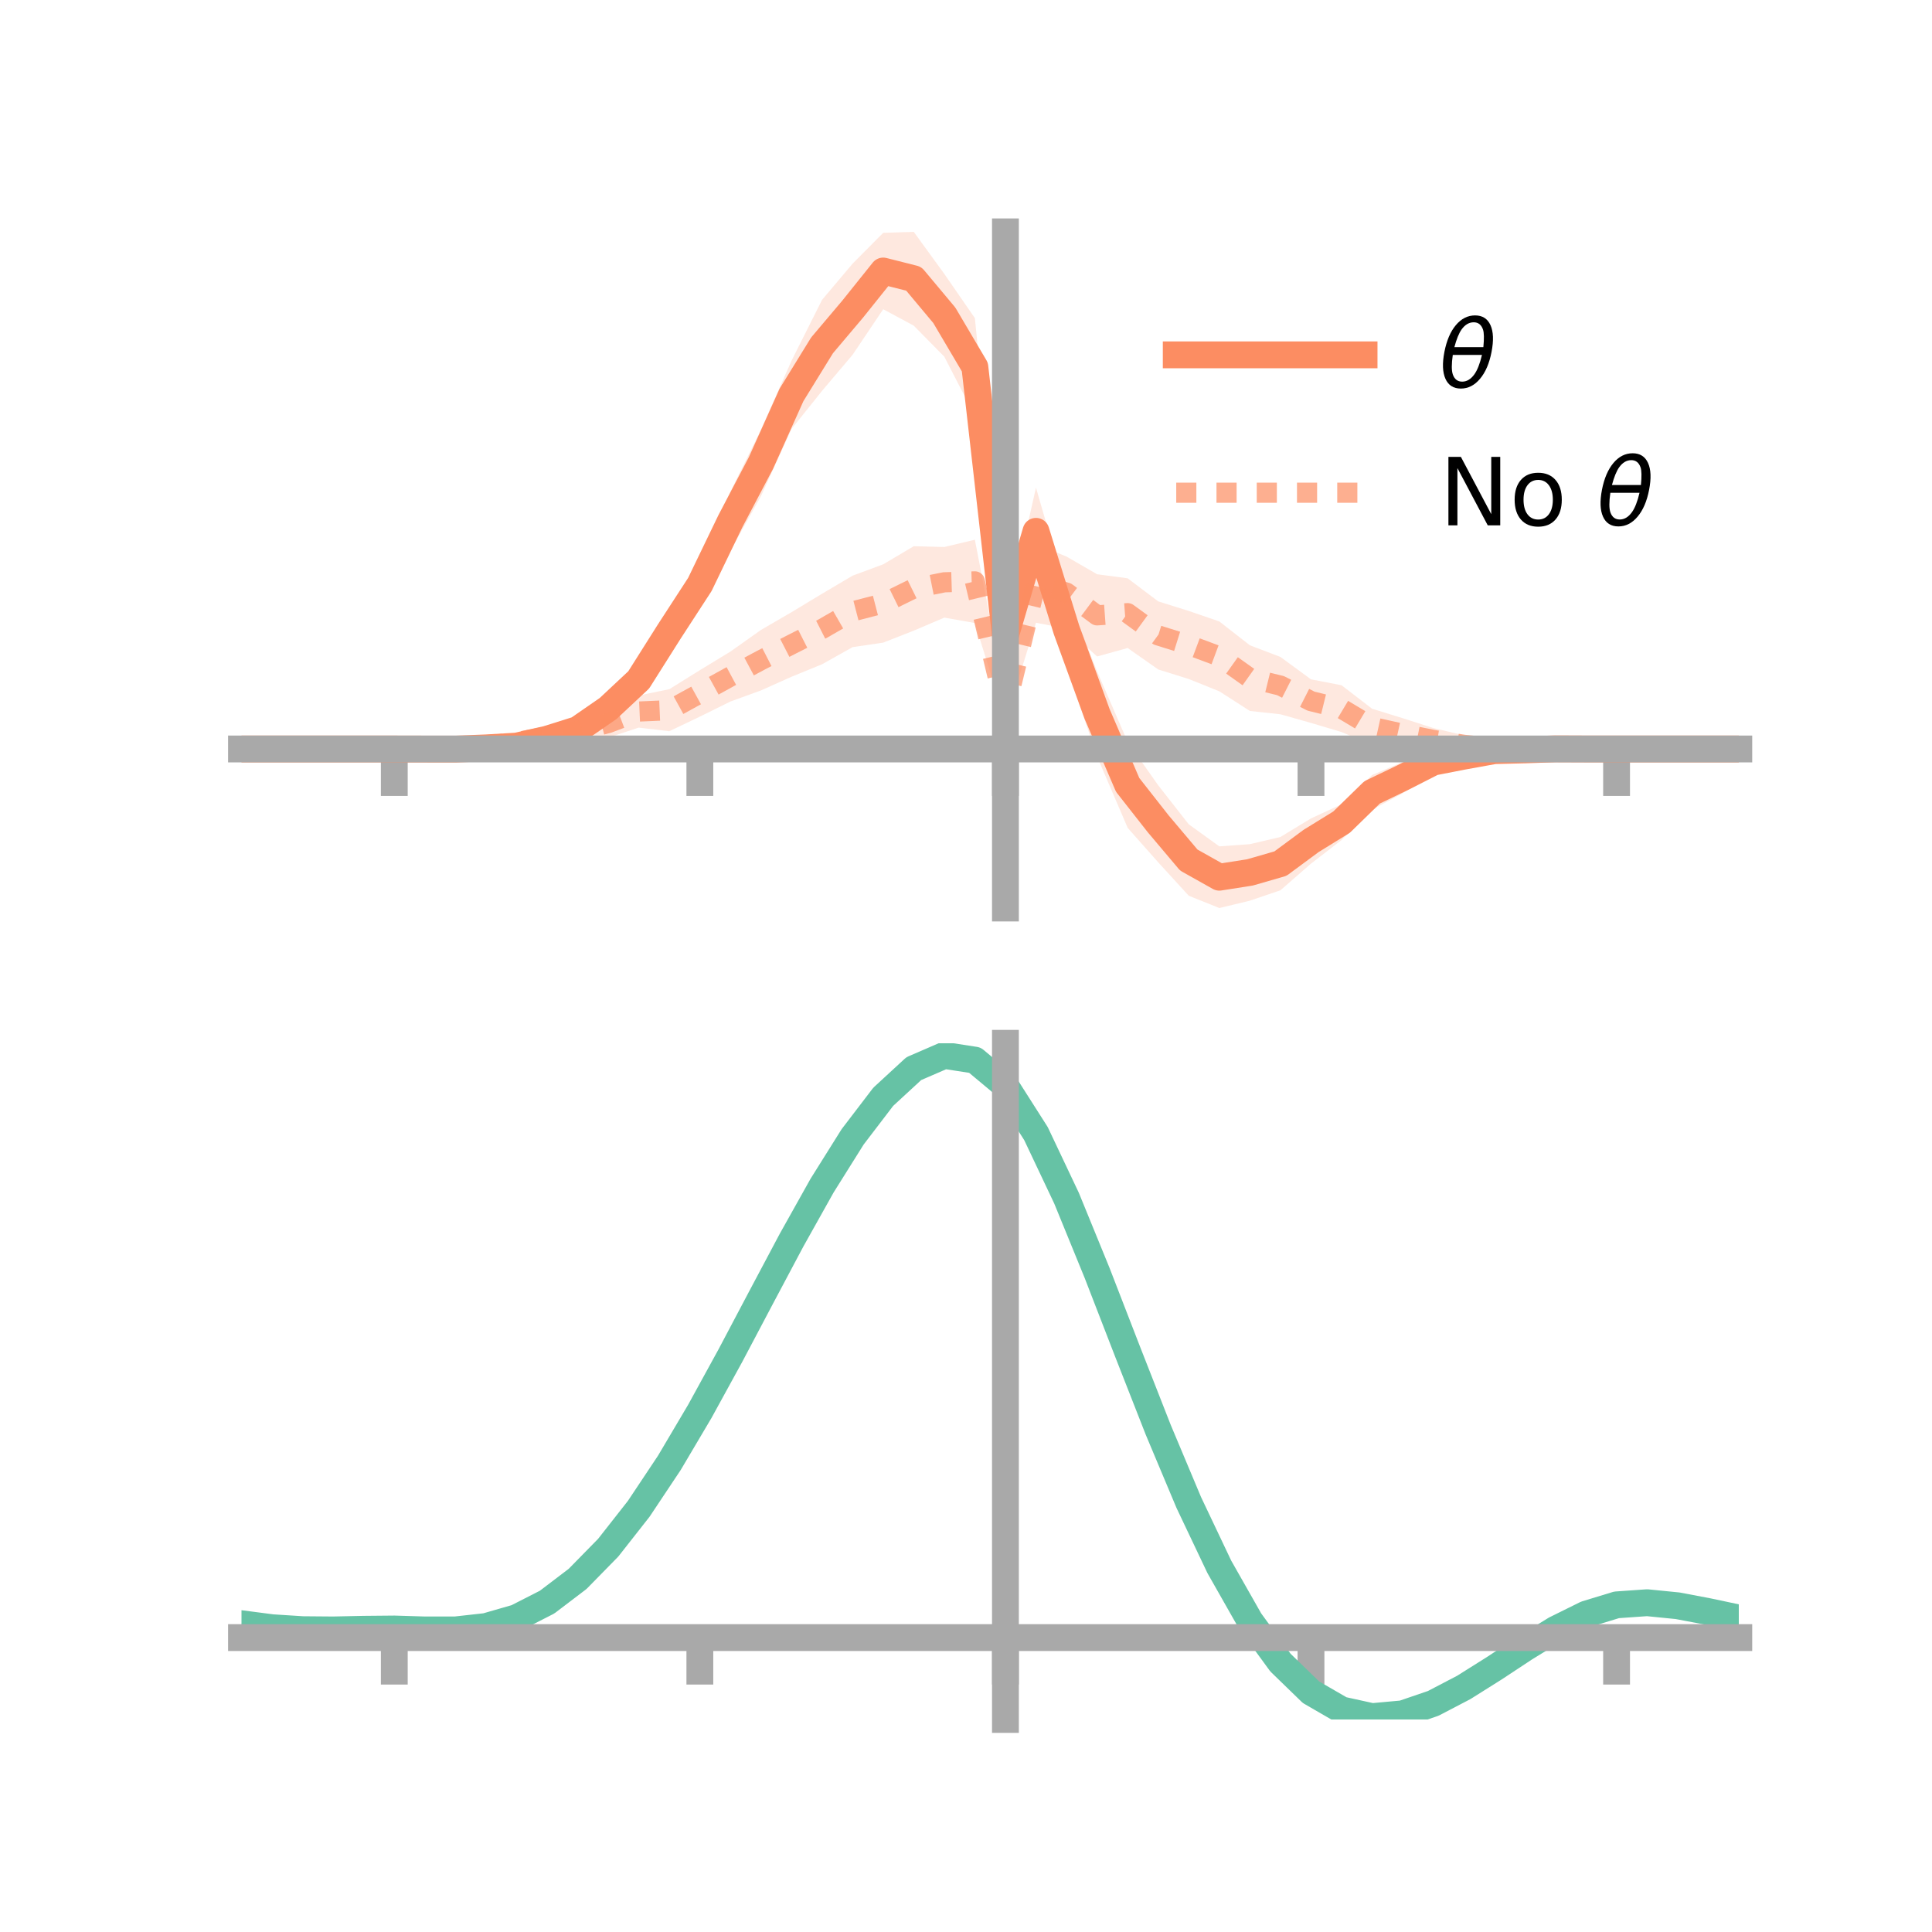 <?xml version="1.0" encoding="utf-8" standalone="no"?>
<!DOCTYPE svg PUBLIC "-//W3C//DTD SVG 1.1//EN"
  "http://www.w3.org/Graphics/SVG/1.1/DTD/svg11.dtd">
<!-- Created with matplotlib (https://matplotlib.org/) -->
<svg height="144pt" version="1.1" viewBox="0 0 144 144" width="144pt" xmlns="http://www.w3.org/2000/svg" xmlns:xlink="http://www.w3.org/1999/xlink">
 <defs>
  <style type="text/css">*{stroke-linecap:butt;stroke-linejoin:round;}</style>
 </defs>
 <g id="figure_1">
  <g id="patch_1">
   <path d="M 0 144 
L 144 144 
L 144 0 
L 0 0 
z
" style="fill:none;"/>
  </g>
  <g id="axes_1">
   <g id="patch_2">
    <path d="M 18 67.68 
L 129.6 67.68 
L 129.6 17.28 
L 18 17.28 
z
" style="fill:none;"/>
   </g>
   <g id="PolyCollection_1">
    <path clip-path="url(#p4f142dd534)" d="M 18 55.825 
L 18 55.825 
L 20.278 55.825 
L 22.555 55.825 
L 24.833 55.825 
L 27.11 55.825 
L 29.388 55.825 
L 31.665 55.794 
L 33.943 55.688 
L 36.22 55.482 
L 38.498 55.234 
L 40.776 54.432 
L 43.053 53.398 
L 45.331 51.701 
L 47.608 49.411 
L 49.886 45.475 
L 52.163 41.782 
L 54.441 36.639 
L 56.718 32.032 
L 58.996 26.886 
L 61.273 22.347 
L 63.551 19.647 
L 65.829 17.353 
L 68.106 17.28 
L 70.384 20.416 
L 72.661 23.71 
L 74.939 46.422 
L 77.216 36.347 
L 79.494 44.238 
L 81.771 50.041 
L 84.049 55.3 
L 86.327 58.534 
L 88.604 61.44 
L 90.882 63.083 
L 93.159 62.919 
L 95.437 62.383 
L 97.714 60.999 
L 99.992 59.945 
L 102.269 57.764 
L 104.547 56.799 
L 106.824 55.946 
L 109.102 55.709 
L 111.38 55.554 
L 113.657 55.597 
L 115.935 55.652 
L 118.212 55.778 
L 120.49 55.825 
L 122.767 55.825 
L 125.045 55.825 
L 127.322 55.825 
L 129.6 55.825 
L 129.6 55.825 
L 129.6 55.825 
L 127.322 55.825 
L 125.045 55.825 
L 122.767 55.825 
L 120.49 55.825 
L 118.212 55.869 
L 115.935 55.975 
L 113.657 56.186 
L 111.38 56.344 
L 109.102 57.012 
L 106.824 57.663 
L 104.547 59.127 
L 102.269 60.352 
L 99.992 62.611 
L 97.714 64.371 
L 95.437 66.355 
L 93.159 67.132 
L 90.882 67.68 
L 88.604 66.764 
L 86.327 64.274 
L 84.049 61.703 
L 81.771 56.385 
L 79.494 49.672 
L 77.216 42.858 
L 74.939 48.339 
L 72.661 31.004 
L 70.384 26.585 
L 68.106 24.273 
L 65.829 23.047 
L 63.551 26.439 
L 61.273 29.129 
L 58.996 31.974 
L 56.718 36.981 
L 54.441 41.044 
L 52.163 45.343 
L 49.886 48.659 
L 47.608 51.934 
L 45.331 53.907 
L 43.053 55.36 
L 40.776 55.758 
L 38.498 55.986 
L 36.22 56.004 
L 33.943 55.977 
L 31.665 55.865 
L 29.388 55.825 
L 27.11 55.825 
L 24.833 55.825 
L 22.555 55.825 
L 20.278 55.825 
L 18 55.825 
z
" style="fill:#fc8d62;fill-opacity:0.2;"/>
   </g>
   <g id="PolyCollection_2">
    <path clip-path="url(#p4f142dd534)" d="M 18 55.825 
L 18 55.825 
L 20.278 55.825 
L 22.555 55.825 
L 24.833 55.825 
L 27.11 55.825 
L 29.388 55.824 
L 31.665 55.754 
L 33.943 55.57 
L 36.22 55.281 
L 38.498 54.817 
L 40.776 54.065 
L 43.053 53.561 
L 45.331 52.811 
L 47.608 51.836 
L 49.886 51.37 
L 52.163 49.951 
L 54.441 48.565 
L 56.718 46.952 
L 58.996 45.628 
L 61.273 44.252 
L 63.551 42.906 
L 65.829 42.061 
L 68.106 40.712 
L 70.384 40.769 
L 72.661 40.229 
L 74.939 52.004 
L 77.216 40.549 
L 79.494 41.485 
L 81.771 42.801 
L 84.049 43.104 
L 86.327 44.824 
L 88.604 45.537 
L 90.882 46.32 
L 93.159 48.097 
L 95.437 48.965 
L 97.714 50.634 
L 99.992 51.076 
L 102.269 52.826 
L 104.547 53.529 
L 106.824 54.262 
L 109.102 54.804 
L 111.38 55.278 
L 113.657 55.546 
L 115.935 55.653 
L 118.212 55.762 
L 120.49 55.824 
L 122.767 55.825 
L 125.045 55.825 
L 127.322 55.825 
L 129.6 55.825 
L 129.6 55.825 
L 129.6 55.825 
L 127.322 55.825 
L 125.045 55.825 
L 122.767 55.825 
L 120.49 55.826 
L 118.212 55.885 
L 115.935 55.996 
L 113.657 56.093 
L 111.38 56.233 
L 109.102 56.22 
L 106.824 56.036 
L 104.547 55.849 
L 102.269 55.537 
L 99.992 54.562 
L 97.714 53.883 
L 95.437 53.238 
L 93.159 52.991 
L 90.882 51.527 
L 88.604 50.61 
L 86.327 49.897 
L 84.049 48.299 
L 81.771 48.93 
L 79.494 46.86 
L 77.216 46.415 
L 74.939 53.735 
L 72.661 46.434 
L 70.384 46.034 
L 68.106 47.004 
L 65.829 47.897 
L 63.551 48.232 
L 61.273 49.51 
L 58.996 50.441 
L 56.718 51.46 
L 54.441 52.287 
L 52.163 53.414 
L 49.886 54.5 
L 47.608 54.232 
L 45.331 54.978 
L 43.053 55.416 
L 40.776 55.689 
L 38.498 55.824 
L 36.22 55.899 
L 33.943 55.906 
L 31.665 55.876 
L 29.388 55.825 
L 27.11 55.825 
L 24.833 55.825 
L 22.555 55.825 
L 20.278 55.825 
L 18 55.825 
z
" style="fill:#fc8d62;fill-opacity:0.2;"/>
   </g>
   <g id="matplotlib.axis_1">
    <g id="xtick_1">
     <g id="line2d_1">
      <defs>
       <path d="M 0 0 
L 0 3.5 
" id="m2810f91fbc" style="stroke:#a9a9a9;stroke-width:2;"/>
      </defs>
      <g>
       <use style="fill:#a9a9a9;stroke:#a9a9a9;stroke-width:2;" x="29.388" xlink:href="#m2810f91fbc" y="55.825"/>
      </g>
     </g>
    </g>
    <g id="xtick_2">
     <g id="line2d_2">
      <g>
       <use style="fill:#a9a9a9;stroke:#a9a9a9;stroke-width:2;" x="52.163" xlink:href="#m2810f91fbc" y="55.825"/>
      </g>
     </g>
    </g>
    <g id="xtick_3">
     <g id="line2d_3">
      <g>
       <use style="fill:#a9a9a9;stroke:#a9a9a9;stroke-width:2;" x="74.939" xlink:href="#m2810f91fbc" y="55.825"/>
      </g>
     </g>
    </g>
    <g id="xtick_4">
     <g id="line2d_4">
      <g>
       <use style="fill:#a9a9a9;stroke:#a9a9a9;stroke-width:2;" x="97.714" xlink:href="#m2810f91fbc" y="55.825"/>
      </g>
     </g>
    </g>
    <g id="xtick_5">
     <g id="line2d_5">
      <g>
       <use style="fill:#a9a9a9;stroke:#a9a9a9;stroke-width:2;" x="120.49" xlink:href="#m2810f91fbc" y="55.825"/>
      </g>
     </g>
    </g>
   </g>
   <g id="matplotlib.axis_2"/>
   <g id="line2d_6">
    <path clip-path="url(#p4f142dd534)" d="M 18 55.825 
L 20.278 55.825 
L 22.555 55.825 
L 24.833 55.825 
L 27.11 55.825 
L 29.388 55.825 
L 31.665 55.83 
L 33.943 55.833 
L 36.22 55.743 
L 38.498 55.61 
L 40.776 55.095 
L 43.053 54.379 
L 45.331 52.804 
L 47.608 50.672 
L 49.886 47.067 
L 52.163 43.563 
L 54.441 38.842 
L 56.718 34.506 
L 58.996 29.43 
L 61.273 25.738 
L 63.551 23.043 
L 65.829 20.2 
L 68.106 20.777 
L 70.384 23.501 
L 72.661 27.357 
L 74.939 47.38 
L 77.216 39.602 
L 79.494 46.955 
L 81.771 53.213 
L 84.049 58.502 
L 86.327 61.404 
L 88.604 64.102 
L 90.882 65.382 
L 93.159 65.026 
L 95.437 64.369 
L 97.714 62.685 
L 99.992 61.278 
L 102.269 59.058 
L 104.547 57.963 
L 106.824 56.804 
L 109.102 56.36 
L 111.38 55.949 
L 113.657 55.892 
L 115.935 55.814 
L 118.212 55.823 
L 120.49 55.825 
L 122.767 55.825 
L 125.045 55.825 
L 127.322 55.825 
L 129.6 55.825 
" style="fill:none;stroke:#fc8d62;stroke-linecap:square;stroke-width:2;"/>
   </g>
   <g id="line2d_7">
    <path clip-path="url(#p4f142dd534)" d="M 18 55.825 
L 20.278 55.825 
L 22.555 55.825 
L 24.833 55.825 
L 27.11 55.825 
L 29.388 55.825 
L 31.665 55.815 
L 33.943 55.738 
L 36.22 55.59 
L 38.498 55.321 
L 40.776 54.877 
L 43.053 54.489 
L 45.331 53.894 
L 47.608 53.034 
L 49.886 52.935 
L 52.163 51.682 
L 54.441 50.426 
L 56.718 49.206 
L 58.996 48.035 
L 61.273 46.881 
L 63.551 45.569 
L 65.829 44.979 
L 68.106 43.858 
L 70.384 43.401 
L 72.661 43.332 
L 74.939 52.869 
L 77.216 43.482 
L 79.494 44.172 
L 81.771 45.866 
L 84.049 45.701 
L 86.327 47.361 
L 88.604 48.074 
L 90.882 48.923 
L 93.159 50.544 
L 95.437 51.102 
L 97.714 52.258 
L 99.992 52.819 
L 102.269 54.182 
L 104.547 54.689 
L 106.824 55.149 
L 109.102 55.512 
L 111.38 55.756 
L 113.657 55.819 
L 115.935 55.825 
L 118.212 55.824 
L 120.49 55.825 
L 122.767 55.825 
L 125.045 55.825 
L 127.322 55.825 
L 129.6 55.825 
" style="fill:none;stroke:#fc8d62;stroke-dasharray:1.5,1.5;stroke-dashoffset:0;stroke-opacity:0.7;stroke-width:1.5;"/>
   </g>
   <g id="patch_3">
    <path d="M 74.939 67.68 
L 74.939 17.28 
" style="fill:none;stroke:#a9a9a9;stroke-linecap:square;stroke-linejoin:miter;stroke-width:2;"/>
   </g>
   <g id="patch_4">
    <path d="M 129.6 67.68 
L 129.6 17.28 
" style="fill:none;"/>
   </g>
   <g id="patch_5">
    <path d="M 18 55.825 
L 129.6 55.825 
" style="fill:none;stroke:#a9a9a9;stroke-linecap:square;stroke-linejoin:miter;stroke-width:2;"/>
   </g>
   <g id="patch_6">
    <path d="M 18 17.28 
L 129.6 17.28 
" style="fill:none;"/>
   </g>
   <g id="legend_1">
    <g id="line2d_8">
     <path d="M 87.67 26.449 
L 101.67 26.449 
" style="fill:none;stroke:#fc8d62;stroke-linecap:square;stroke-width:2;"/>
    </g>
    <g id="line2d_9"/>
    <g id="text_1">
     <!-- $\theta$ -->
     <g transform="translate(107.27 28.899)scale(0.07 -0.07)">
      <defs>
       <path d="M 45.516 34.672 
L 14.453 34.672 
Q 12.359 20.062 14.5 13.875 
Q 17.188 6.25 24.469 6.25 
Q 31.781 6.25 37.359 13.922 
Q 42.234 20.656 45.516 34.672 
z
M 47.016 42.969 
Q 48.344 56.844 46.625 61.719 
Q 43.953 69.438 36.766 69.438 
Q 29.297 69.438 23.828 61.812 
Q 19.531 55.672 16.156 42.969 
z
M 38.188 76.766 
Q 49.906 76.766 54.594 66.406 
Q 59.281 56.109 55.719 37.844 
Q 52.203 19.625 43.453 9.281 
Q 34.766 -1.125 23.047 -1.125 
Q 11.281 -1.125 6.641 9.281 
Q 2 19.625 5.516 37.844 
Q 9.078 56.109 17.719 66.406 
Q 26.422 76.766 38.188 76.766 
z
" id="DejaVuSans-Oblique-952"/>
      </defs>
      <use transform="translate(0 0.234)" xlink:href="#DejaVuSans-Oblique-952"/>
     </g>
    </g>
    <g id="line2d_10">
     <path d="M 87.67 36.724 
L 101.67 36.724 
" style="fill:none;stroke:#fc8d62;stroke-dasharray:1.5,1.5;stroke-dashoffset:0;stroke-opacity:0.7;stroke-width:1.5;"/>
    </g>
    <g id="line2d_11"/>
    <g id="text_2">
     <!-- No $\theta$ -->
     <g transform="translate(107.27 39.174)scale(0.07 -0.07)">
      <defs>
       <path d="M 9.812 72.906 
L 23.094 72.906 
L 55.422 11.922 
L 55.422 72.906 
L 64.984 72.906 
L 64.984 0 
L 51.703 0 
L 19.391 60.984 
L 19.391 0 
L 9.812 0 
z
" id="DejaVuSans-78"/>
       <path d="M 30.609 48.391 
Q 23.391 48.391 19.188 42.75 
Q 14.984 37.109 14.984 27.297 
Q 14.984 17.484 19.156 11.844 
Q 23.344 6.203 30.609 6.203 
Q 37.797 6.203 41.984 11.859 
Q 46.188 17.531 46.188 27.297 
Q 46.188 37.016 41.984 42.703 
Q 37.797 48.391 30.609 48.391 
z
M 30.609 56 
Q 42.328 56 49.016 48.375 
Q 55.719 40.766 55.719 27.297 
Q 55.719 13.875 49.016 6.219 
Q 42.328 -1.422 30.609 -1.422 
Q 18.844 -1.422 12.172 6.219 
Q 5.516 13.875 5.516 27.297 
Q 5.516 40.766 12.172 48.375 
Q 18.844 56 30.609 56 
z
" id="DejaVuSans-111"/>
       <path id="DejaVuSans-32"/>
      </defs>
      <use transform="translate(0 0.234)" xlink:href="#DejaVuSans-78"/>
      <use transform="translate(74.805 0.234)" xlink:href="#DejaVuSans-111"/>
      <use transform="translate(135.986 0.234)" xlink:href="#DejaVuSans-32"/>
      <use transform="translate(167.773 0.234)" xlink:href="#DejaVuSans-Oblique-952"/>
     </g>
    </g>
   </g>
  </g>
  <g id="axes_2">
   <g id="patch_7">
    <path d="M 18 128.16 
L 129.6 128.16 
L 129.6 77.76 
L 18 77.76 
z
" style="fill:none;"/>
   </g>
   <g id="PolyCollection_3">
    <path clip-path="url(#p25e2b36370)" d="M 18 121.062 
L 18 120.986 
L 20.278 121.29 
L 22.555 121.438 
L 24.833 121.451 
L 27.11 121.398 
L 29.388 121.376 
L 31.665 121.445 
L 33.943 121.445 
L 36.22 121.19 
L 38.498 120.532 
L 40.776 119.357 
L 43.053 117.592 
L 45.331 115.216 
L 47.608 112.248 
L 49.886 108.747 
L 52.163 104.808 
L 54.441 100.559 
L 56.718 96.155 
L 58.996 91.778 
L 61.273 87.629 
L 63.551 83.925 
L 65.829 80.892 
L 68.106 78.76 
L 70.384 77.76 
L 72.661 78.121 
L 74.939 80.051 
L 77.216 83.676 
L 79.494 88.557 
L 81.771 94.205 
L 84.049 100.171 
L 86.327 106.065 
L 88.604 111.57 
L 90.882 116.441 
L 93.159 120.508 
L 95.437 123.672 
L 97.714 125.902 
L 99.992 127.229 
L 102.269 127.733 
L 104.547 127.532 
L 106.824 126.767 
L 109.102 125.598 
L 111.38 124.192 
L 113.657 122.717 
L 115.935 121.34 
L 118.212 120.224 
L 120.49 119.533 
L 122.767 119.375 
L 125.045 119.61 
L 127.322 120.052 
L 129.6 120.549 
L 129.6 120.652 
L 129.6 120.652 
L 127.322 120.182 
L 125.045 119.761 
L 122.767 119.539 
L 120.49 119.702 
L 118.212 120.397 
L 115.935 121.537 
L 113.657 122.958 
L 111.38 124.486 
L 109.102 125.943 
L 106.824 127.153 
L 104.547 127.944 
L 102.269 128.16 
L 99.992 127.665 
L 97.714 126.355 
L 95.437 124.167 
L 93.159 121.082 
L 90.882 117.132 
L 88.604 112.407 
L 86.327 107.067 
L 84.049 101.345 
L 81.771 95.549 
L 79.494 90.056 
L 77.216 85.307 
L 74.939 81.782 
L 72.661 79.912 
L 70.384 79.569 
L 68.106 80.544 
L 65.829 82.611 
L 63.551 85.541 
L 61.273 89.109 
L 58.996 93.096 
L 56.718 97.294 
L 54.441 101.509 
L 52.163 105.569 
L 49.886 109.327 
L 47.608 112.666 
L 45.331 115.497 
L 43.053 117.77 
L 40.776 119.47 
L 38.498 120.618 
L 36.22 121.271 
L 33.943 121.524 
L 31.665 121.524 
L 29.388 121.456 
L 27.11 121.475 
L 24.833 121.519 
L 22.555 121.495 
L 20.278 121.349 
L 18 121.062 
z
" style="fill:#66c2a5;fill-opacity:0.2;"/>
   </g>
   <g id="matplotlib.axis_3">
    <g id="xtick_6">
     <g id="line2d_12">
      <g>
       <use style="fill:#a9a9a9;stroke:#a9a9a9;stroke-width:2;" x="29.388" xlink:href="#m2810f91fbc" y="122.055"/>
      </g>
     </g>
    </g>
    <g id="xtick_7">
     <g id="line2d_13">
      <g>
       <use style="fill:#a9a9a9;stroke:#a9a9a9;stroke-width:2;" x="52.163" xlink:href="#m2810f91fbc" y="122.055"/>
      </g>
     </g>
    </g>
    <g id="xtick_8">
     <g id="line2d_14">
      <g>
       <use style="fill:#a9a9a9;stroke:#a9a9a9;stroke-width:2;" x="74.939" xlink:href="#m2810f91fbc" y="122.055"/>
      </g>
     </g>
    </g>
    <g id="xtick_9">
     <g id="line2d_15">
      <g>
       <use style="fill:#a9a9a9;stroke:#a9a9a9;stroke-width:2;" x="97.714" xlink:href="#m2810f91fbc" y="122.055"/>
      </g>
     </g>
    </g>
    <g id="xtick_10">
     <g id="line2d_16">
      <g>
       <use style="fill:#a9a9a9;stroke:#a9a9a9;stroke-width:2;" x="120.49" xlink:href="#m2810f91fbc" y="122.055"/>
      </g>
     </g>
    </g>
   </g>
   <g id="matplotlib.axis_4"/>
   <g id="line2d_17">
    <path clip-path="url(#p25e2b36370)" d="M 18 121.024 
L 20.278 121.32 
L 22.555 121.466 
L 24.833 121.485 
L 27.11 121.437 
L 29.388 121.416 
L 31.665 121.485 
L 33.943 121.485 
L 36.22 121.231 
L 38.498 120.575 
L 40.776 119.413 
L 43.053 117.681 
L 45.331 115.357 
L 47.608 112.457 
L 49.886 109.037 
L 52.163 105.188 
L 54.441 101.034 
L 56.718 96.724 
L 58.996 92.437 
L 61.273 88.369 
L 63.551 84.733 
L 65.829 81.751 
L 68.106 79.652 
L 70.384 78.665 
L 72.661 79.016 
L 74.939 80.917 
L 77.216 84.492 
L 79.494 89.306 
L 81.771 94.877 
L 84.049 100.758 
L 86.327 106.566 
L 88.604 111.988 
L 90.882 116.786 
L 93.159 120.795 
L 95.437 123.92 
L 97.714 126.129 
L 99.992 127.447 
L 102.269 127.947 
L 104.547 127.738 
L 106.824 126.96 
L 109.102 125.771 
L 111.38 124.339 
L 113.657 122.837 
L 115.935 121.438 
L 118.212 120.311 
L 120.49 119.617 
L 122.767 119.457 
L 125.045 119.685 
L 127.322 120.117 
L 129.6 120.6 
" style="fill:none;stroke:#66c2a5;stroke-linecap:square;stroke-width:2;"/>
   </g>
   <g id="patch_8">
    <path d="M 74.939 128.16 
L 74.939 77.76 
" style="fill:none;stroke:#a9a9a9;stroke-linecap:square;stroke-linejoin:miter;stroke-width:2;"/>
   </g>
   <g id="patch_9">
    <path d="M 129.6 128.16 
L 129.6 77.76 
" style="fill:none;"/>
   </g>
   <g id="patch_10">
    <path d="M 18 122.055 
L 129.6 122.055 
" style="fill:none;stroke:#a9a9a9;stroke-linecap:square;stroke-linejoin:miter;stroke-width:2;"/>
   </g>
   <g id="patch_11">
    <path d="M 18 77.76 
L 129.6 77.76 
" style="fill:none;"/>
   </g>
  </g>
 </g>
 <defs>
  <clipPath id="p4f142dd534">
   <rect height="50.4" width="111.6" x="18" y="17.28"/>
  </clipPath>
  <clipPath id="p25e2b36370">
   <rect height="50.4" width="111.6" x="18" y="77.76"/>
  </clipPath>
 </defs>
</svg>

